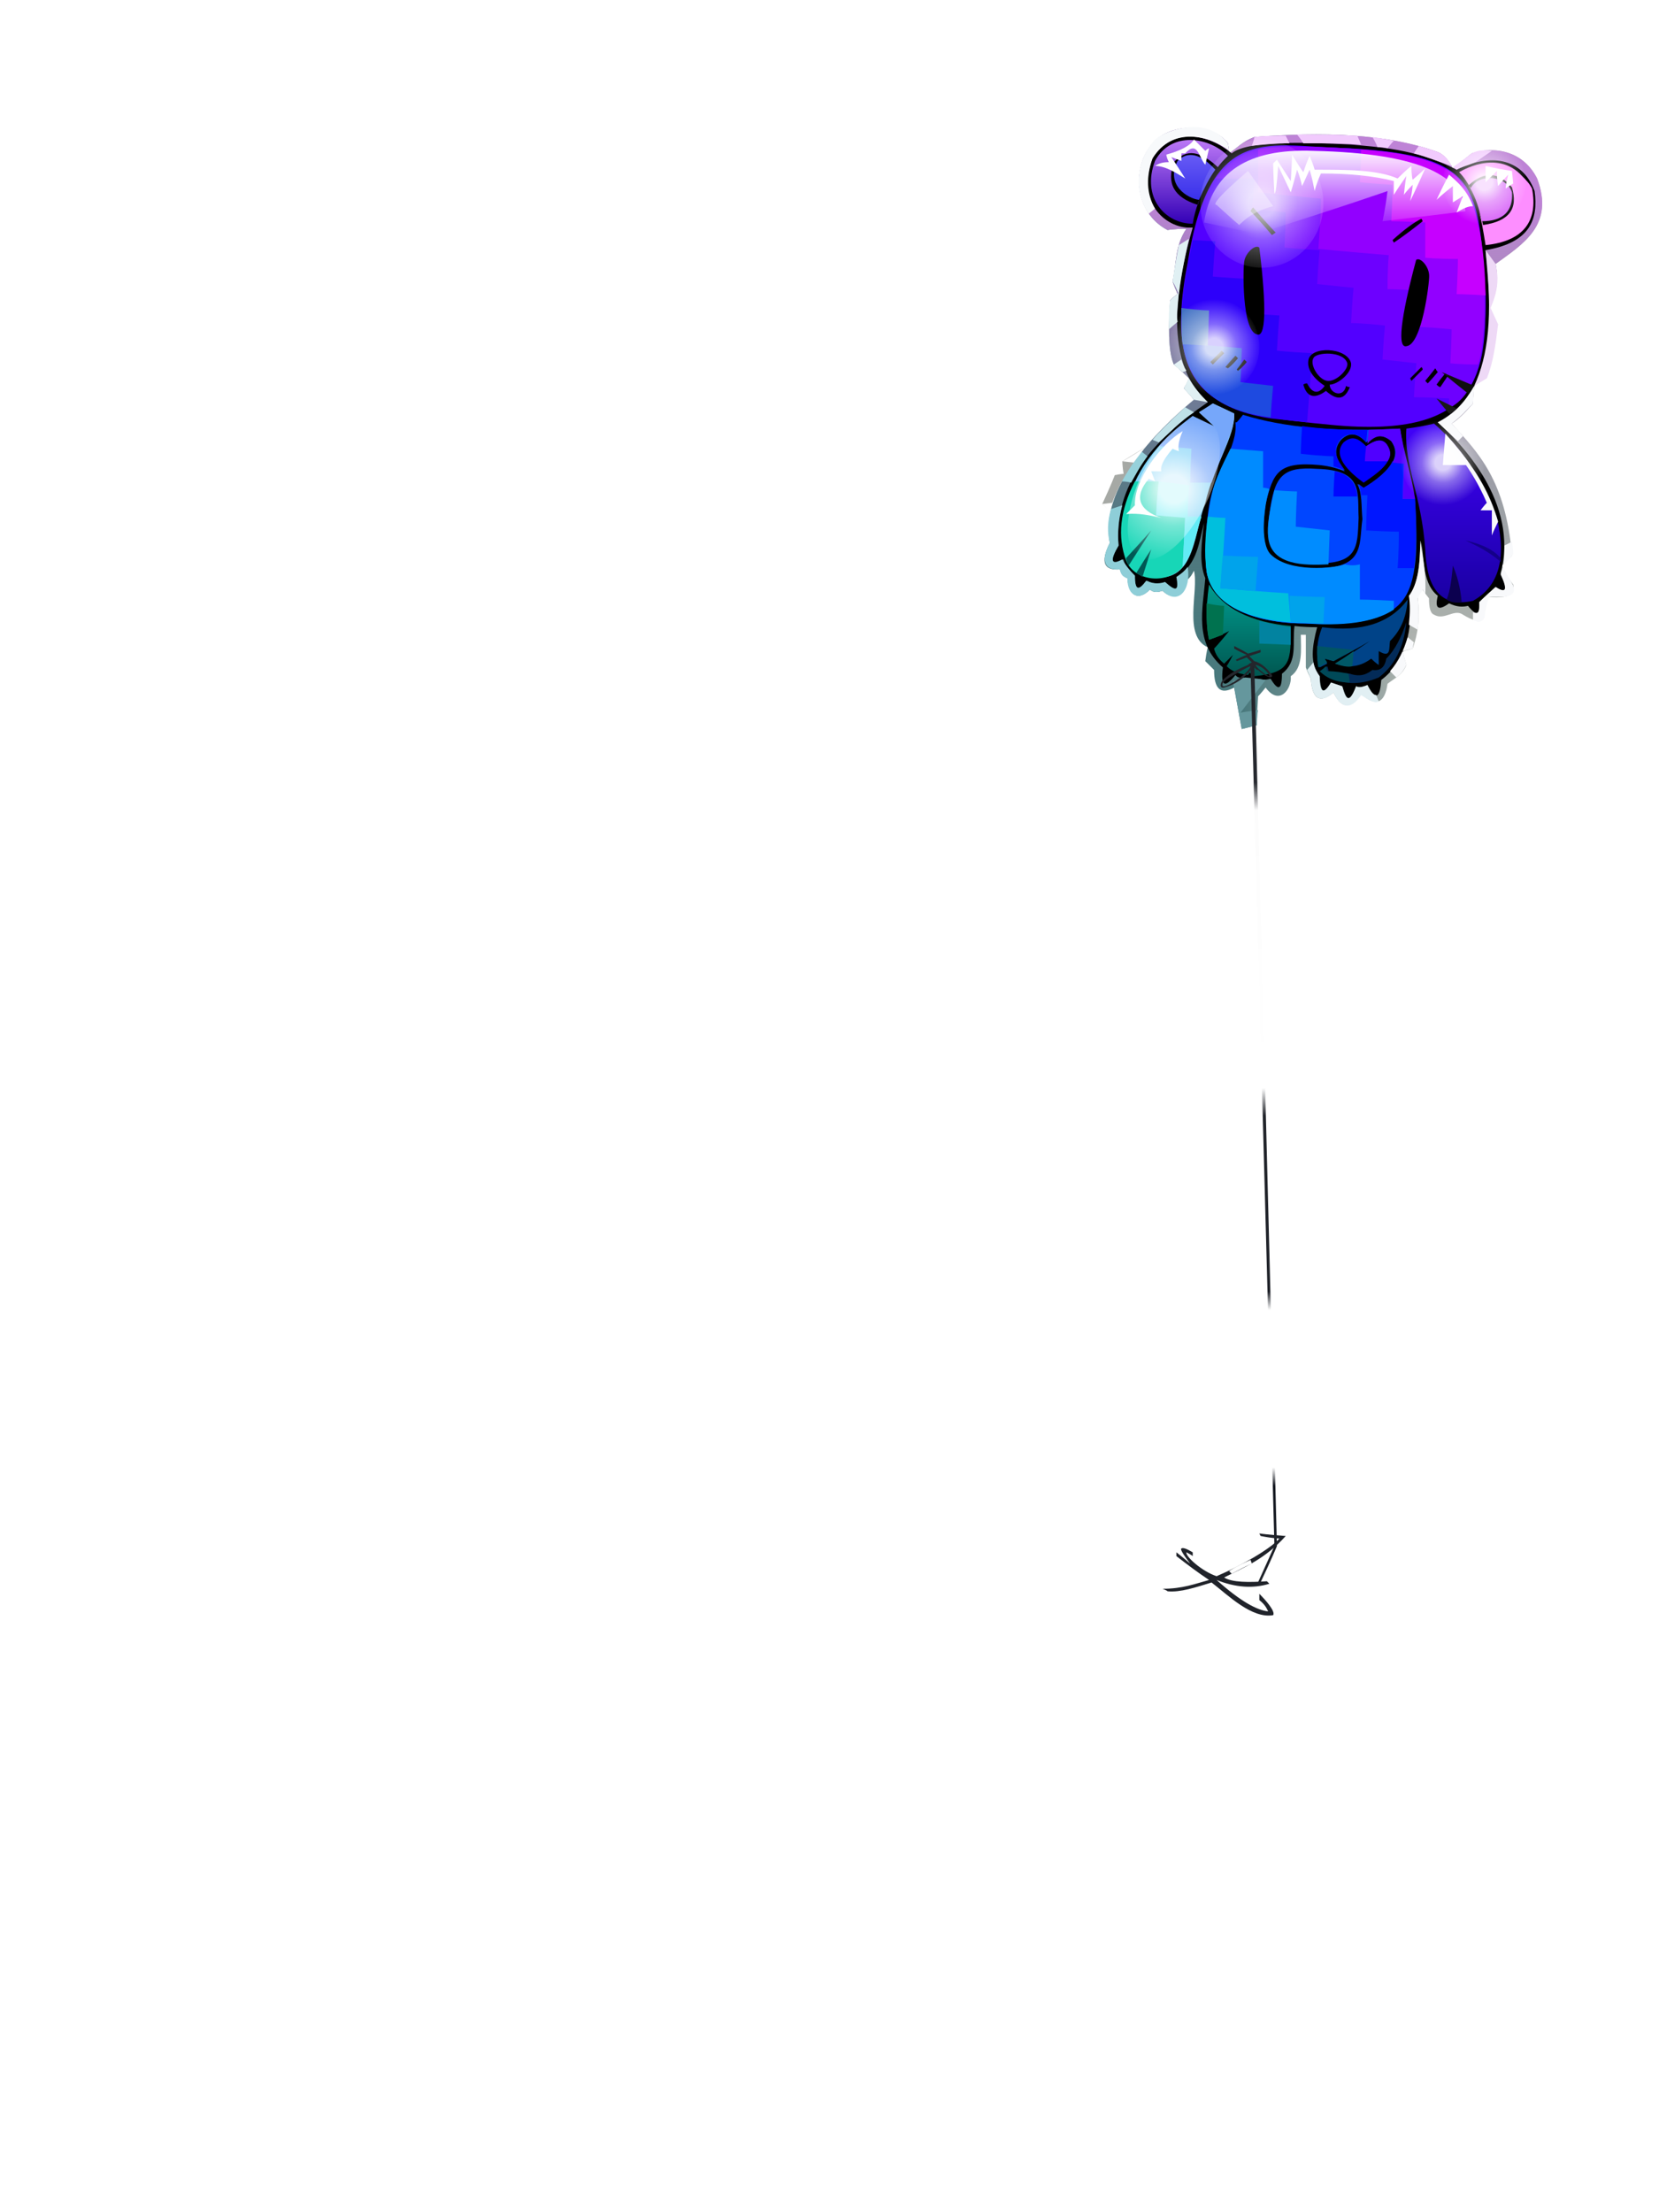 <?xml version="1.0" encoding="UTF-8"?><svg width="1320px" height="1760px" viewBox="0 0 1320 1760" version="1.1" xmlns="http://www.w3.org/2000/svg" xmlns:xlink="http://www.w3.org/1999/xlink"><defs><filter width="204%" height="176%" x="-52%" y="-38%" id="id-108800" filterUnits="objectBoundingBox"><feOffset result="id-108801" in="SourceAlpha" dx="0" dy="35"></feOffset><feGaussianBlur result="id-108802" in="SourceAlpha" stdDeviation="30"></feGaussianBlur><feColorMatrix result="id-108804" in="SourceAlpha" type="matrix" values="0 0 0 0 0 0 0 0 0 0 0 0 0 0 0 0 0 0 0.430 0"></feColorMatrix><feMerge><feMergeNode in="SourceAlpha"></feMergeNode><feMergeNode in="SourceGraphic"></feMergeNode></feMerge></filter><linearGradient x1="68%" y1="49%" x2="30%" y2="50%" id="id-108807"><stop stop-color="#AFB3AF" offset="0%"></stop><stop stop-color="#49797D" offset="100%"></stop></linearGradient><linearGradient x1="49%" y1="13%" x2="49%" y2="86%" id="id-108808"><stop stop-color="#BE83D6" offset="0%"></stop><stop stop-color="#557474" offset="100%" stop-opacity="0"></stop></linearGradient><linearGradient x1="50%" y1="0%" x2="50%" y2="100%" id="id-108809"><stop stop-color="#009C8F" offset="0%"></stop><stop stop-color="#005751" offset="100%"></stop></linearGradient><linearGradient x1="50%" y1="0%" x2="50%" y2="100%" id="id-108810"><stop stop-color="#4102FA" offset="0%"></stop><stop stop-color="#18009F" offset="100%"></stop></linearGradient><linearGradient x1="50%" y1="0%" x2="50%" y2="100%" id="id-108811"><stop stop-color="#CA85FD" offset="0%"></stop><stop stop-color="#3300B6" offset="100%"></stop></linearGradient><linearGradient x1="50%" y1="0%" x2="50%" y2="100%" id="id-108812"><stop stop-color="#6B5EF6" offset="0%"></stop><stop stop-color="#3930EA" offset="100%"></stop></linearGradient><linearGradient x1="50%" y1="0%" x2="50%" y2="100%" id="id-108813"><stop stop-color="#FFFFFF" offset="0%" stop-opacity="0.977"></stop><stop stop-color="#FFFFFF" offset="100%" stop-opacity="0"></stop></linearGradient><radialGradient cx="50%" cy="50%" r="53%" id="id-108814" fx="50%" fy="50%" gradientTransform=" translate(0.500,0.500) scale(1,0.947) rotate(90) translate(-0.500,-0.500)"><stop stop-color="#FFFFFF" offset="0%"></stop><stop stop-color="#FFFFFF" offset="18%"></stop><stop stop-color="#FFFFFF" offset="48%" stop-opacity="0.496"></stop><stop stop-color="#FFFFFF" offset="100%" stop-opacity="0"></stop></radialGradient><radialGradient cx="50%" cy="50%" r="61%" id="id-108815" fx="50%" fy="50%" gradientTransform=" translate(0.500,0.500) scale(1,0.951) rotate(90) translate(-0.500,-0.500)"><stop stop-color="#FFFFFF" offset="0%"></stop><stop stop-color="#FFFFFF" offset="18%"></stop><stop stop-color="#FFFFFF" offset="48%" stop-opacity="0.496"></stop><stop stop-color="#FFFFFF" offset="100%" stop-opacity="0"></stop></radialGradient><radialGradient cx="50%" cy="50%" r="52%" id="id-108816" fx="50%" fy="50%" gradientTransform=" translate(0.500,0.500) scale(1,0.956) rotate(90) translate(-0.500,-0.500)"><stop stop-color="#FFFFFF" offset="0%"></stop><stop stop-color="#FFFFFF" offset="18%"></stop><stop stop-color="#FFFFFF" offset="48%" stop-opacity="0.496"></stop><stop stop-color="#FFFFFF" offset="100%" stop-opacity="0"></stop></radialGradient><radialGradient cx="50%" cy="50%" r="52%" id="id-108816" fx="50%" fy="50%" gradientTransform=" translate(0.500,0.500) scale(1,0.956) rotate(90) translate(-0.500,-0.500)"><stop stop-color="#FFFFFF" offset="0%"></stop><stop stop-color="#FFFFFF" offset="18%"></stop><stop stop-color="#FFFFFF" offset="48%" stop-opacity="0.496"></stop><stop stop-color="#FFFFFF" offset="100%" stop-opacity="0"></stop></radialGradient><radialGradient cx="50%" cy="50%" r="111%" id="id-108818" fx="50%" fy="50%" gradientTransform=" translate(0.500,0.500) scale(1,0.451) rotate(90) translate(-0.500,-0.500)"><stop stop-color="#FFFFFF" offset="0%"></stop><stop stop-color="#FFFFFF" offset="18%"></stop><stop stop-color="#FFFFFF" offset="48%" stop-opacity="0.496"></stop><stop stop-color="#FFFFFF" offset="100%" stop-opacity="0"></stop></radialGradient><linearGradient x1="50%" y1="0%" x2="50%" y2="100%" id="id-108819"><stop stop-color="#21242A" offset="0%"></stop><stop stop-color="#282A30" offset="13%"></stop><stop stop-color="#FCFCFC" offset="16%"></stop><stop stop-color="#FFFFFF" offset="46%"></stop><stop stop-color="#21242A" offset="49%"></stop><stop stop-color="#20232A" offset="68%"></stop><stop stop-color="#FFFFFF" offset="70%"></stop><stop stop-color="#FFFFFF" offset="87%"></stop><stop stop-color="#151921" offset="89%"></stop><stop stop-color="#1F2229" offset="100%"></stop></linearGradient></defs><g transform=" translate(877,65)" id="id-108820"><g transform=" translate(0,1)" filter="url(#id-108800)"><path d=" M 158,404 C 158,416 160,430 150,437 C 151,447 141,461 130,446 C 126,451 124,453 124,453 C 123,469 123,476 123,476 C 115,478 111,479 111,479 C 107,457 105,446 105,446 C 94,452 89,447 89,432 C 84,427 82,425 82,425 C 83,417 84,414 84,414 C 64,405 77,369 73,353 C 71,357 69,360 66,361 C 68,372 57,378 48,369 C 45,370 41,371 38,368 C 28,378 21,372 20,359 C 17,358 15,355 14,352 C 2,353 -2,347 6,331 C -2,287 42,243 73,217 C 68,211 65,208 65,208 C 68,203 69,200 69,200 C 61,192 57,189 57,189 C 54,182 52,170 54,138 C 58,134 60,133 60,133 C 57,126 56,123 56,123 C 59,109 58,94 67,81 C 57,81 52,82 52,82 C 25,68 22,30 43,10 C 58,-3 88,-3 100,13 C 101,18 101,21 101,21 C 107,17 111,12 121,8 C 175,4 226,5 267,20 C 272,22 276,27 279,33 C 289,25 294,21 294,21 C 312,15 335,19 346,41 C 360,78 335,93 313,109 C 316,124 313,134 308,144 C 312,152 314,157 314,157 C 312,175 308,191 305,199 C 299,204 296,206 296,206 C 295,215 295,220 295,220 C 289,227 283,233 278,236 C 299,259 321,281 326,341 C 321,346 318,349 318,349 C 320,353 322,358 327,364 C 329,373 321,375 308,374 C 306,375 305,380 303,390 C 300,394 295,393 287,388 C 280,383 272,393 264,388 C 261,387 260,382 260,375 C 256,370 254,367 254,367 C 252,372 251,374 251,374 C 252,386 253,398 247,415 C 241,417 239,417 239,417 C 241,425 242,428 242,428 C 239,436 232,439 227,443 C 225,458 218,462 206,451 C 199,460 192,466 184,450 C 173,459 167,455 166,439 C 163,433 162,430 162,430 L 162,404 C 160,404 158,404 158,404 Z" fill="url(#id-108807)" id="id-108822"></path><path d=" M 158,404 C 158,416 160,430 150,437 C 151,447 141,461 130,446 C 126,451 124,453 124,453 C 123,469 123,476 123,476 C 115,478 111,479 111,479 C 107,457 105,446 105,446 C 94,452 89,447 89,432 C 84,427 82,425 82,425 C 83,417 84,414 84,414 C 64,405 77,369 73,353 C 71,357 69,360 66,361 C 68,372 57,378 48,369 C 45,370 41,371 38,368 C 28,378 21,372 20,359 C 17,358 15,355 14,352 C 2,353 -2,347 6,331 C -2,287 42,243 73,217 C 68,211 65,208 65,208 C 68,203 69,200 69,200 C 61,192 57,189 57,189 C 54,182 52,170 54,138 C 58,134 60,133 60,133 C 57,126 56,123 56,123 C 59,109 58,94 67,81 C 57,81 52,82 52,82 C 25,68 22,30 43,10 C 58,-3 88,-3 100,13 C 101,18 101,21 101,21 C 107,17 111,12 121,8 C 175,4 226,5 267,20 C 272,22 276,27 279,33 C 289,25 294,21 294,21 C 312,15 335,19 346,41 C 360,78 335,93 313,109 C 316,124 313,134 308,144 C 312,152 314,157 314,157 C 312,175 308,191 305,199 C 299,204 296,206 296,206 C 295,215 295,220 295,220 C 289,227 283,233 278,236 C 299,259 321,281 326,341 C 321,346 318,349 318,349 C 320,353 322,358 327,364 C 329,373 321,375 308,374 C 306,375 305,380 303,390 C 300,394 295,393 287,388 C 280,383 272,393 264,388 C 261,387 260,382 260,375 C 256,370 254,367 254,367 C 252,372 251,374 251,374 C 252,386 253,398 247,415 C 241,417 239,417 239,417 C 241,425 242,428 242,428 C 239,436 232,439 227,443 C 225,458 218,462 206,451 C 199,460 192,466 184,450 C 173,459 167,455 166,439 C 163,433 162,430 162,430 L 162,404 C 160,404 158,404 158,404 Z" fill="url(#id-108808)" id="id-108823"></path><path d=" M 153,397 C 151,411 156,425 143,435 C 143,448 140,449 134,439 C 130,440 127,440 125,439 C 121,451 118,451 114,438 C 111,438 108,439 106,436 C 98,446 94,446 96,430 C 73,410 80,384 82,359 C 77,347 79,331 81,315 C 77,330 76,347 60,358 C 62,369 60,372 50,363 C 44,364 39,363 36,361 C 29,370 26,369 26,357 C 22,353 18,350 17,344 C 5,350 6,345 13,333 C 9,285 40,249 84,219 C 45,185 62,115 72,80 C 53,82 26,62 40,25 C 56,-1 85,6 103,21 C 115,11 158,12 198,14 C 218,16 249,17 282,34 C 308,21 334,24 344,51 C 347,73 341,92 305,98 C 308,139 319,207 267,235 C 285,251 332,299 317,355 C 322,366 323,373 313,366 C 304,374 300,378 300,378 C 300,385 300,392 291,381 C 287,382 282,382 276,379 C 269,384 264,385 267,373 C 253,362 257,338 253,329 C 253,348 251,363 245,372 C 247,400 242,425 222,440 C 221,454 218,457 211,444 C 207,446 204,446 202,445 C 196,461 194,454 191,445 C 185,443 182,442 182,442 C 177,451 174,452 173,437 C 165,427 167,413 171,398 C 159,398 153,397 153,397 Z" fill="#000000" id="id-108824"></path><path d=" M 112,229 C 144,239 186,243 237,240 C 239,254 241,262 243,270 L 243,272 C 245,280 247,287 249,299 C 251,333 251,363 238,378 C 226,392 202,397 160,395 C 139,395 90,390 83,354 C 81,335 83,304 88,289 C 90,282 93,275 97,267 L 98,266 C 103,255 107,245 106,235 L 106,235 L 107,235 C 107,235 109,233 112,229 Z M 190,249 C 184,256 185,264 193,274 C 188,272 182,270 173,269 C 140,266 136,275 130,300 C 124,342 133,348 164,351 C 210,353 204,333 207,312 C 206,301 207,292 203,284 C 205,285 206,286 208,288 C 220,279 241,266 230,250 C 222,243 215,246 210,251 C 204,244 197,242 190,249 Z" fill="#003EFF" id="id-108825"></path><path d=" M 232,384 C 232,380 232,377 232,377 C 214,376 205,376 205,376 C 205,358 205,348 205,348 C 201,349 197,349 193,348 C 185,351 149,355 134,340 C 125,331 129,300 133,288 C 130,287 128,287 128,287 C 128,268 128,258 128,258 L 102,256 C 95,270 90,281 88,289 C 83,309 81,339 83,353 C 87,380 119,395 162,395 C 190,397 215,395 232,384 Z" fill="#008BFF" id="id-108826"></path><path d=" M 85,364 C 82,385 83,398 85,408 C 96,404 101,401 101,401 C 93,411 89,415 89,415 C 90,419 92,423 97,427 C 102,422 104,420 104,420 C 101,426 99,429 99,429 C 103,433 108,435 116,436 C 117,435 117,434 117,434 C 120,436 121,437 121,437 C 151,434 150,425 150,397 C 118,394 96,383 85,364 Z" fill="url(#id-108809)" id="id-108827"></path><path d=" M 175,398 C 170,410 170,424 173,430 C 177,428 179,427 179,427 C 177,424 177,423 177,423 L 184,425 C 203,415 213,409 213,409 C 195,421 186,427 186,427 C 197,431 206,429 214,423 C 218,427 220,428 220,428 C 220,421 220,417 220,417 C 230,423 228,415 229,409 C 237,401 242,391 243,376 C 229,395 206,402 175,398 Z" fill="#004388" id="id-108828"></path><path d=" M 179,429 C 176,432 174,433 174,433 C 188,444 203,445 220,438 C 232,429 240,415 242,394 C 238,406 233,416 226,423 C 225,429 222,433 215,432 C 211,435 206,438 197,435 C 189,434 185,434 185,434 L 180,433 C 180,431 179,429 179,429 Z" fill="#032B58" id="id-108829"></path><path d=" M 208,283 C 218,276 236,265 226,252 C 222,247 216,250 210,254 C 204,248 199,245 192,251 C 185,259 190,270 208,283 Z" fill="#0200FF" id="id-108830"></path><path d=" M 171,272 C 143,270 137,278 133,308 C 128,344 147,346 165,347 C 204,349 203,335 204,311 C 203,291 208,273 171,272 Z" fill="#0046FF" id="id-108831"></path><path d=" M 295,377 C 268,383 258,365 257,336 C 254,293 240,269 242,240 C 257,238 264,236 264,236 C 281,251 298,271 314,311 C 322,344 315,366 295,377 Z" fill="url(#id-108810)" id="id-108832"></path><path d=" M 182,237 C 100,229 45,224 68,108 C 86,-6 133,16 197,17 C 301,23 299,47 305,134 C 305,192 304,249 182,237 Z" fill="#5200FF" id="id-108833"></path><path d=" M 100,23 C 97,26 94,29 92,32 C 78,19 67,17 57,28 C 51,45 57,56 76,62 C 78,56 80,51 83,46 C 78,55 74,65 72,77 C 50,77 31,56 42,27 C 55,3 85,8 100,23 Z" fill="url(#id-108811)" id="id-108825"></path><path d=" M 284,36 C 284,36 314,17 334,39 C 337,42 340,45 342,49 C 347,75 335,91 305,94 C 303,81 301,71 299,63 C 300,68 302,73 303,78 C 324,75 331,65 326,48 C 316,36 304,35 292,46 C 292,48 293,49 294,50 C 291,45 288,40 284,36 Z" fill="#FD8EFF" id="id-108825"></path><path d=" M 293,49 C 297,56 300,65 302,75 C 319,75 327,67 326,52 C 322,39 300,36 293,49 Z" fill="#D761F8" id="id-108836"></path><path d=" M 77,58 C 68,57 50,46 60,27 C 68,19 78,21 90,34 C 85,41 81,49 77,58 Z" fill="url(#id-108812)" id="id-108837"></path><path d=" M 88,220 C 99,225 105,228 105,228 C 106,246 89,269 82,299 C 72,326 74,369 32,356 C 19,349 13,335 18,306 C 24,282 35,257 72,230 C 84,236 91,240 91,240 L 77,227 C 84,223 88,220 88,220 Z" fill="#81D3F7" id="id-108838"></path><path d=" M 84,310 C 93,311 98,311 98,311 C 96,348 94,367 94,367 C 130,370 148,371 148,371 L 150,394 C 120,392 87,382 83,353 C 81,339 82,325 84,310 Z" fill="#00BFDD" id="id-108839"></path><path d=" M 96,341 C 115,342 124,342 124,342 L 122,369 L 94,367 C 95,349 96,341 96,341 Z" fill="#00A3EB" id="id-108840"></path><path d=" M 149,373 C 168,374 177,374 177,374 L 176,395 L 150,394 C 149,380 149,373 149,373 Z" fill="#00A3EB" id="id-108841"></path><path d=" M 137,289 C 149,290 155,290 155,290 C 154,309 154,318 154,318 C 172,320 181,321 181,321 L 180,348 C 161,349 134,349 132,326 C 131,318 133,306 137,289 Z" fill="#008CFF" id="id-108842"></path><path d=" M 159,238 C 158,253 158,260 158,260 C 175,262 184,262 184,262 L 184,270 C 188,271 190,272 193,273 C 187,265 182,257 190,248 C 197,242 204,244 210,251 L 211,241 C 189,241 172,240 159,238 Z" fill="#0007FF" id="id-108843"></path><path d=" M 135,232 C 154,234 163,235 163,235 C 166,198 167,180 167,180 C 148,179 139,178 139,178 C 140,160 141,150 141,150 C 124,149 116,148 116,148 C 117,130 118,121 118,121 C 98,120 88,119 88,119 C 89,101 90,91 90,91 L 72,90 C 66,120 60,147 65,173 C 69,206 92,226 135,232 Z" fill="#2D00FA" id="id-108844"></path><path d=" M 134,231 C 135,215 136,206 136,206 C 119,204 110,203 110,203 C 111,185 111,176 111,176 L 64,172 C 69,206 92,226 134,231 Z" fill="#1E4AE0" id="id-108845"></path><path d=" M 64,173 C 63,167 63,162 63,144 C 78,146 85,146 85,146 L 84,174 C 71,173 64,173 64,173 Z" fill="#4372C4" id="id-108846"></path><path d=" M 275,224 C 276,219 276,216 276,216 C 257,215 248,215 248,215 C 249,197 250,188 250,188 C 232,186 223,185 223,185 C 224,167 225,158 225,158 C 207,156 198,156 198,156 C 199,137 200,128 200,128 C 181,126 171,125 171,125 C 172,107 173,98 173,98 C 155,97 145,96 145,96 C 146,77 146,68 146,68 C 128,66 119,65 119,65 C 121,49 121,41 121,41 C 100,41 90,41 90,41 C 102,28 113,15 147,15 C 203,18 263,15 289,47 C 302,64 323,204 275,224 Z" fill="#6D00FF" id="id-108847"></path><path d=" M 299,189 C 284,189 277,188 277,188 C 278,170 278,161 278,161 C 258,159 248,159 248,159 C 249,140 249,130 249,130 C 234,129 227,129 227,129 C 227,111 228,102 228,102 C 191,99 172,97 172,97 C 174,71 174,57 174,57 C 141,54 124,52 124,52 C 124,29 124,18 124,18 C 140,13 229,16 259,27 C 279,33 291,45 296,64 C 309,119 304,177 299,189 Z" fill="#9200FF" id="id-108848"></path><path d=" M 305,134 C 289,133 282,133 282,133 C 283,114 283,105 283,105 C 265,105 257,104 257,104 C 257,85 257,76 257,76 C 239,75 230,75 230,75 C 231,56 231,46 231,46 C 214,45 205,44 205,44 C 206,27 206,18 206,18 C 229,20 257,22 279,37 C 295,50 304,82 305,134 Z" fill="#C600FF" id="id-108849"></path><path d=" M 81,76 C 109,82 123,85 123,85 C 193,63 227,51 227,51 C 225,67 223,75 223,75 C 267,70 289,67 289,67 C 286,40 256,21 168,19 C 116,17 87,36 81,76 Z" fill="url(#id-108813)" id="id-108850"></path><path d=" M 185,274 C 184,287 184,294 184,294 L 203,294 C 202,283 196,276 185,274 Z" fill="#0007FF" id="id-108851"></path><path d=" M 113,185 C 114,186 115,187 115,187 C 111,192 108,194 108,194 L 107,193 C 111,188 113,185 113,185 Z" fill="#000000" id="id-108852"></path><path d=" M 106,182 C 107,183 108,184 108,184 C 103,190 100,192 100,192 L 98,191 C 103,185 106,182 106,182 Z" fill="#000000" id="id-108853"></path><path d=" M 95,178 C 96,179 97,180 97,180 C 91,186 88,189 88,189 L 86,187 C 92,181 95,178 95,178 Z" fill="#000000" id="id-108854"></path><path d=" M 204,284 C 205,287 206,290 206,293 C 209,293 211,293 211,293 C 210,311 210,321 210,321 C 227,322 236,322 236,322 C 236,341 235,351 235,351 L 248,351 C 250,336 250,316 249,296 C 242,296 239,296 239,296 C 239,277 240,267 240,267 L 231,266 C 227,274 218,281 208,287 C 205,285 204,284 204,284 Z" fill="#0016FF" id="id-108855"></path><path d=" M 210,254 C 209,262 209,266 209,266 L 227,266 C 229,263 231,259 226,252 C 222,248 217,249 210,254 Z" fill="#5000FF" id="id-108856"></path><path d=" M 249,296 L 239,296 L 240,268 L 231,267 C 234,262 235,257 230,250 C 224,245 218,244 211,252 L 212,241 L 237,240 C 240,259 246,277 249,296 Z" fill="#5400FF" id="id-108857"></path><path d=" M 274,376 C 277,369 278,359 279,349 C 282,356 285,366 286,378 C 281,379 277,378 274,376 Z" fill="#0C004F" id="id-108858"></path><path d=" M 125,393 C 125,405 125,411 125,411 L 150,412 L 150,398 C 141,397 133,395 125,393 Z" fill="#0283A0" id="id-108859"></path><path d=" M 171,413 L 200,416 L 184,425 L 177,423 L 179,426 L 172,430 C 171,426 171,420 171,413 Z" fill="#005464" id="id-108860"></path><path d=" M 185,427 C 195,421 200,417 200,417 L 199,429 C 196,430 191,429 185,427 Z" fill="#005867" id="id-108861"></path><path d=" M 178,429 C 175,432 173,433 173,433 C 179,439 187,442 197,442 L 196,435 C 191,434 186,433 179,433 L 178,429 Z" fill="#004958" id="id-108862"></path><path d=" M 83,379 C 92,381 97,381 97,381 L 96,404 L 85,408 C 83,400 83,391 83,379 Z" fill="#00724F" id="id-108863"></path><path d=" M 26,282 C 39,282 45,282 45,282 C 43,300 43,309 43,309 C 58,310 66,310 66,310 L 64,350 C 52,364 26,362 19,345 C 12,326 14,305 26,282 Z" fill="#17D6B7" id="id-108864"></path><path d=" M 45,282 C 61,284 69,285 69,285 C 68,301 68,310 68,310 L 79,310 C 75,322 71,343 64,350 L 66,311 L 43,309 C 44,291 45,282 45,282 Z" fill="#62EBF5" id="id-108865"></path><path d=" M 45,254 C 62,255 71,256 71,256 C 70,274 70,283 70,283 L 87,283 C 93,265 106,240 105,228 L 88,220 L 77,227 L 89,238 L 72,230 C 63,237 53,245 45,254 Z" fill="#76A7FA" id="id-108866"></path><path d=" M 19,343 C 32,329 39,321 39,321 L 21,349 C 20,347 19,345 19,343 Z" fill="#005854" id="id-108867"></path><path d=" M 27,355 C 35,342 39,336 39,336 L 32,358 C 29,356 28,355 27,355 Z" fill="#005854" id="id-108868"></path><path d=" M 47,311 C 38,309 29,307 19,308 C 24,303 26,301 26,301 C 25,281 47,252 64,242 C 61,249 60,254 61,258 C 58,257 56,256 56,256 C 50,263 46,269 47,274 C 42,274 39,274 39,274 C 41,279 42,282 42,282 L 37,280 C 25,294 29,305 47,311 Z" fill="#FFFFFF" id="id-108869"></path><path d=" M 84,219 L 73,217 L 65,208 L 69,200 C 73,207 78,213 84,219 Z" fill="#E0F0F3" id="id-108870"></path><path d=" M 67,194 L 64,195 C 59,191 57,189 57,189 L 63,185 C 64,188 65,191 67,194 Z" fill="#E0F0F3" id="id-108871"></path><path d=" M 61,132 C 56,136 54,138 54,138 C 53,145 53,153 53,161 L 60,155 C 59,151 60,144 61,132 Z" fill="#E0F0F3" id="id-108872"></path><path d=" M 61,133 C 58,126 56,123 56,123 C 57,115 59,104 61,94 L 69,89 C 67,98 63,116 61,133 Z" fill="#E0F0F3" id="id-108873"></path><path d=" M 42,65 L 37,69 C 26,54 25,29 42,10 C 52,2 83,-9 100,13 L 101,19 C 86,7 56,-1 40,25 C 35,39 35,53 42,65 Z" fill="#F7F9FB" id="id-108874"></path><path d=" M 66,41 C 58,36 50,31 42,31 C 45,29 48,28 53,28 C 51,24 51,22 51,22 C 62,19 70,15 73,10 C 79,16 82,19 82,19 C 84,17 85,17 85,17 C 83,26 82,30 82,30 C 77,25 76,10 66,21 C 64,21 63,21 63,21 C 63,25 63,27 63,27 L 55,24 C 63,36 66,41 66,41 Z" fill="#FFFFFF" id="id-108875"></path><path d=" M 164,186 C 165,174 195,175 198,188 C 199,196 187,205 181,205 C 181,212 192,216 194,206 C 194,206 195,207 197,207 C 193,217 187,218 178,210 C 170,216 163,216 160,205 C 160,205 161,204 163,204 C 167,212 172,213 177,206 C 168,200 163,193 164,186 Z M 195,188 C 192,178 170,179 168,184 C 165,189 172,201 179,202 C 186,203 196,193 195,188 Z" fill="#000000" id="id-108825"></path><path d=" M 137,53 C 136,37 136,29 136,29 C 138,27 139,26 139,26 C 146,37 150,43 150,43 C 151,29 151,22 151,22 C 157,32 160,36 160,36 C 163,27 165,23 165,23 C 168,30 169,34 169,34 C 195,34 219,34 235,41 C 242,34 246,31 246,31 C 246,39 247,42 247,42 C 254,36 257,33 257,33 C 249,51 245,59 245,59 C 247,50 247,46 247,46 C 242,51 240,54 240,54 C 241,44 242,39 242,39 C 235,49 232,54 232,54 C 232,47 232,43 232,43 C 216,39 197,37 174,37 C 170,46 169,51 169,51 C 167,40 165,34 165,34 C 161,43 159,47 159,47 C 157,38 155,34 155,34 C 152,46 150,52 150,52 L 140,31 C 139,46 138,53 137,53 Z" fill="#FFFFFF" id="id-108877"></path><path d=" M 266,58 C 272,45 276,38 276,38 C 283,44 290,50 295,63 C 291,63 287,65 282,68 C 285,60 287,55 287,55 L 279,60 L 279,47 C 270,54 266,58 266,58 Z" fill="#FFFFFF" id="id-108878"></path><path d=" M 254,73 C 255,75 255,75 255,75 C 240,87 232,92 232,92 L 231,90 C 241,81 248,76 254,73 Z" fill="#000000" id="id-108879"></path><path d=" M 254,191 C 255,192 255,193 255,193 C 249,199 246,202 246,202 L 245,200 C 251,194 254,191 254,191 Z" fill="#000000" id="id-108880"></path><path d=" M 265,192 C 266,194 267,195 267,195 C 262,201 259,204 259,204 L 257,202 C 262,196 265,192 265,192 Z" fill="#000000" id="id-108881"></path><path d=" M 266,205 C 268,207 269,207 269,207 C 273,201 275,198 275,198 L 273,196 C 268,202 266,205 266,205 Z" fill="#000000" id="id-108882"></path><path d=" M 291,212 C 277,201 270,195 270,195 L 296,206 C 293,210 291,212 291,212 Z" fill="#0F0F0F" id="id-108883"></path><path d=" M 276,228 C 269,220 266,216 266,216 L 282,224 C 279,227 277,229 276,228 Z" fill="#191919" id="id-108884"></path><path d=" M 118,67 C 119,65 120,64 120,64 C 132,78 138,84 138,84 L 135,86 C 124,73 118,67 118,67 Z" fill="#000000" id="id-108885"></path><path d=" M 125,96 C 122,93 114,100 113,107 C 112,112 111,162 123,165 C 130,168 131,145 125,96 Z" fill="#000000" id="id-108886"></path><path d=" M 253,106 C 250,103 242,110 241,117 C 240,122 239,172 251,175 C 258,178 259,155 253,106 Z" transform=" translate(249,140) scale(-1,1) rotate(-8) translate(-249,-140)" fill="#000000" id="id-108887"></path><path d=" M 317,343 C 317,345 317,346 317,346 C 309,339 300,334 289,329 C 303,332 312,337 317,343 Z" fill="#140089" id="id-108888"></path><path d=" M 315,314 C 311,322 310,325 310,325 C 310,312 310,305 310,305 C 304,305 301,305 301,305 C 304,301 306,299 306,299 C 299,283 293,274 286,264 C 277,264 273,264 273,264 L 281,254 C 298,273 309,293 315,314 Z" fill="#F8F9FB" id="id-108889"></path><path d=" M 293,269 C 278,269 271,269 271,269 L 273,244 C 282,254 289,263 293,269 Z" fill="#FBFCFD" id="id-108890"></path><path d=" M 91,62 C 103,73 109,78 109,78 C 114,73 121,67 136,63 L 116,35 C 95,53 87,62 91,62 Z" fill="#FEFEFE" fill-opacity="0.375" id="id-108891"></path><path d=" M 119,15 C 121,10 121,8 121,8 C 129,7 136,7 146,7 L 149,13 C 138,13 128,14 119,15 Z" fill="#F1CAFD" id="id-108892"></path><path d=" M 155,6 C 159,11 160,13 160,13 C 177,13 192,13 206,14 L 203,7 C 182,6 166,6 155,6 Z" fill="#F1CAFD" id="id-108893"></path><path d=" M 219,16 C 225,16 227,17 227,17 C 230,13 232,11 232,11 C 227,10 222,9 215,8 C 218,13 219,16 219,16 Z" fill="#F1CAFD" id="id-108894"></path><path d=" M 252,15 C 249,19 248,21 248,21 C 256,23 266,27 278,31 C 276,28 274,23 267,20 C 259,17 254,16 252,15 Z" fill="#F1CAFD" id="id-108895"></path><path d=" M 282,34 L 279,32 C 289,25 294,21 294,21 C 298,19 302,18 310,19 L 297,28 C 290,31 285,32 282,34 Z" fill="#F1CAFD" id="id-108896"></path><path d=" M 305,31 C 305,40 305,44 305,44 C 311,38 314,35 314,35 C 314,43 315,47 315,47 C 320,41 323,38 323,38 C 321,46 321,49 321,49 C 325,46 327,45 327,45 L 326,35 C 312,33 305,31 305,31 Z" fill="#FFFFFF" id="id-108897"></path><path d=" M 313,109 C 315,118 316,128 309,144 L 315,157 C 313,173 311,188 306,200 L 296,206 C 307,182 311,151 305,98 L 313,109 Z" fill="#EED9F6" id="id-108898"></path><path d=" M 296,206 L 295,220 C 290,225 286,230 278,236 C 284,242 287,246 287,246 L 283,250 L 267,235 C 281,228 289,218 296,206 Z" fill="#F9FAFC" id="id-108899"></path><path d=" M 326,330 L 320,333 C 320,338 320,344 319,349 L 327,340 C 327,334 326,330 326,330 Z" fill="#F8F9FB" id="id-108900"></path><path d=" M 319,349 L 317,356 C 323,369 321,371 313,366 C 304,374 300,378 300,378 C 300,382 301,389 295,386 L 295,392 C 298,394 301,395 304,391 C 305,384 306,378 308,374 C 313,373 331,377 327,365 C 324,359 320,354 319,349 Z" fill="#F8F9FB" id="id-108901"></path><path d=" M 257,372 C 258,356 255,341 253,331 C 253,349 251,364 244,373 C 245,380 245,386 244,396 L 251,400 C 252,393 252,384 251,375 L 255,368 L 257,372 Z" fill="#F8F9FB" id="id-108902"></path><path d=" M 243,406 L 248,410 C 247,414 247,415 247,415 L 239,417 C 241,424 242,428 242,428 C 240,432 238,435 234,438 L 229,433 C 236,425 240,416 243,406 Z" fill="#F8F9FB" id="id-108903"></path><path d=" M 202,445 C 204,446 206,446 211,444 C 213,448 215,452 218,452 L 220,457 C 216,459 211,455 206,452 C 198,464 190,463 184,450 C 175,458 167,457 166,439 C 164,434 163,432 163,432 L 168,426 C 169,431 171,434 173,437 C 173,450 176,452 182,442 L 191,445 C 194,457 197,458 202,445 Z" fill="#E1EFF3" id="id-108904"></path><path d=" M 104,441 L 111,479 C 119,477 123,476 123,476 C 123,468 124,464 124,464 C 115,465 110,466 110,466 L 130,440 L 124,439 L 114,438 L 104,441 Z" fill="#65979D" id="id-108905"></path><path d=" M 68,350 C 71,369 60,381 48,369 C 45,370 41,371 38,368 C 30,377 20,374 20,359 C 17,358 15,357 14,352 C 1,353 -1,344 6,331 C 4,323 4,314 7,304 L 16,301 C 13,312 12,323 13,333 C 6,345 7,349 16,344 C 18,348 22,353 26,357 C 26,369 29,369 35,361 C 39,363 44,364 50,362 C 59,370 61,369 59,358 C 62,356 65,354 68,350 Z" fill="#8ECED8" id="id-108906"></path><path d=" M 15,282 C 20,282 23,283 23,283 C 27,276 30,270 36,262 L 31,258 C 23,269 18,277 15,282 Z" fill="#96D1DB" id="id-108907"></path><path d=" M 6,305 C 2,302 0,300 0,300 C 7,285 10,277 10,277 C 15,276 17,276 17,276 C 16,270 16,266 16,266 L 34,255 C 21,271 11,288 6,305 Z" fill="#A6A9A5" id="id-108908"></path><polygon points="8 299 0 300 6 306" fill="#FFFFFF" id="id-108909"></polygon><path d=" M 16,266 L 25,267 L 34,255 C 22,263 16,266 16,266 Z" fill="#FFFFFF" id="id-108910"></path><path d=" M 40,249 C 43,250 45,251 45,251 C 54,243 62,234 73,227 L 66,223 C 53,235 44,244 40,249 Z" fill="#BFE1E8" id="id-108911"></path><ellipse cx="89" cy="175" fill="url(#id-108814)" opacity="0.820" id="id-108912" rx="36" ry="38"></ellipse><ellipse cx="127" cy="61" fill="url(#id-108815)" opacity="0.699" id="id-108912" rx="49" ry="51"></ellipse><ellipse cx="271" cy="267" fill="url(#id-108816)" opacity="0.820" id="id-108912" rx="33" ry="34"></ellipse><ellipse cx="304" cy="44" fill="url(#id-108816)" opacity="0.820" id="id-108912" rx="33" ry="34"></ellipse><ellipse transform=" translate(57,288) rotate(26) translate(-57,-288)" cx="57" cy="288" fill="url(#id-108818)" opacity="0.820" id="id-108912" rx="28" ry="61"></ellipse></g><g transform=" translate(48,449)" id="id-108917"><path d=" M 75,747 C 76,747 77,747 77,747 C 87,726 91,716 91,716 C 79,249 73,15 73,15 C 71,16 70,17 70,17 L 89,716 C 80,736 75,747 75,747 Z" fill="url(#id-108819)" id="id-108918"></path><path d=" M 57,0 C 65,4 68,6 68,6 C 75,4 78,3 78,3 C 78,4 78,5 78,5 L 78,5 C 78,5 78,5 78,5 C 72,7 69,8 69,8 C 72,11 73,12 73,12 C 77,13 82,16 87,23 C 88,27 81,24 76,19 L 75,19 C 74,18 73,17 72,16 C 71,17 71,18 71,18 C 65,26 57,31 49,33 C 45,34 46,29 48,27 C 54,21 61,18 68,15 L 69,14 L 69,14 L 71,13 C 71,13 71,13 71,13 C 69,11 67,9 67,9 L 67,9 L 67,9 C 62,11 59,12 59,12 C 59,11 58,11 58,11 L 58,11 L 58,11 C 64,8 67,7 67,7 C 60,4 57,2 57,2 C 57,1 57,0 57,0 Z M 70,16 C 67,17 62,20 55,24 C 48,28 47,30 48,32 C 52,33 69,21 70,16 Z M 74,15 C 75,18 85,25 85,24 C 85,22 80,17 77,16 C 75,15 74,15 74,15 Z" fill="#24262C" id="id-108919"></path><path d=" M 77,706 L 78,708 C 88,710 93,710 93,710 C 86,718 64,731 43,740 C 31,736 18,724 19,721 C 23,723 24,724 24,724 L 24,721 C 19,718 16,717 15,718 C 14,718 15,721 22,730 C 15,724 11,721 11,721 C 11,723 11,724 11,724 C 20,731 28,737 37,743 C 26,746 16,750 0,750 C 3,751 4,752 4,752 C 14,753 26,749 39,745 C 52,755 71,774 88,771 C 90,768 82,759 77,754 C 77,757 77,759 77,759 C 82,763 83,766 84,768 C 75,767 62,760 43,743 C 58,749 72,750 85,746 C 84,745 83,744 83,744 C 69,745 55,745 49,741 C 65,733 82,726 98,708 C 84,707 77,706 77,706 Z" fill="#20232A" id="id-108920"></path><path d=" M 53,736 C 54,737 55,738 55,738 C 61,735 64,733 71,730 L 70,727 C 59,732 54,735 53,736 Z" fill="#FFFFFF" id="id-108921"></path></g></g></svg>